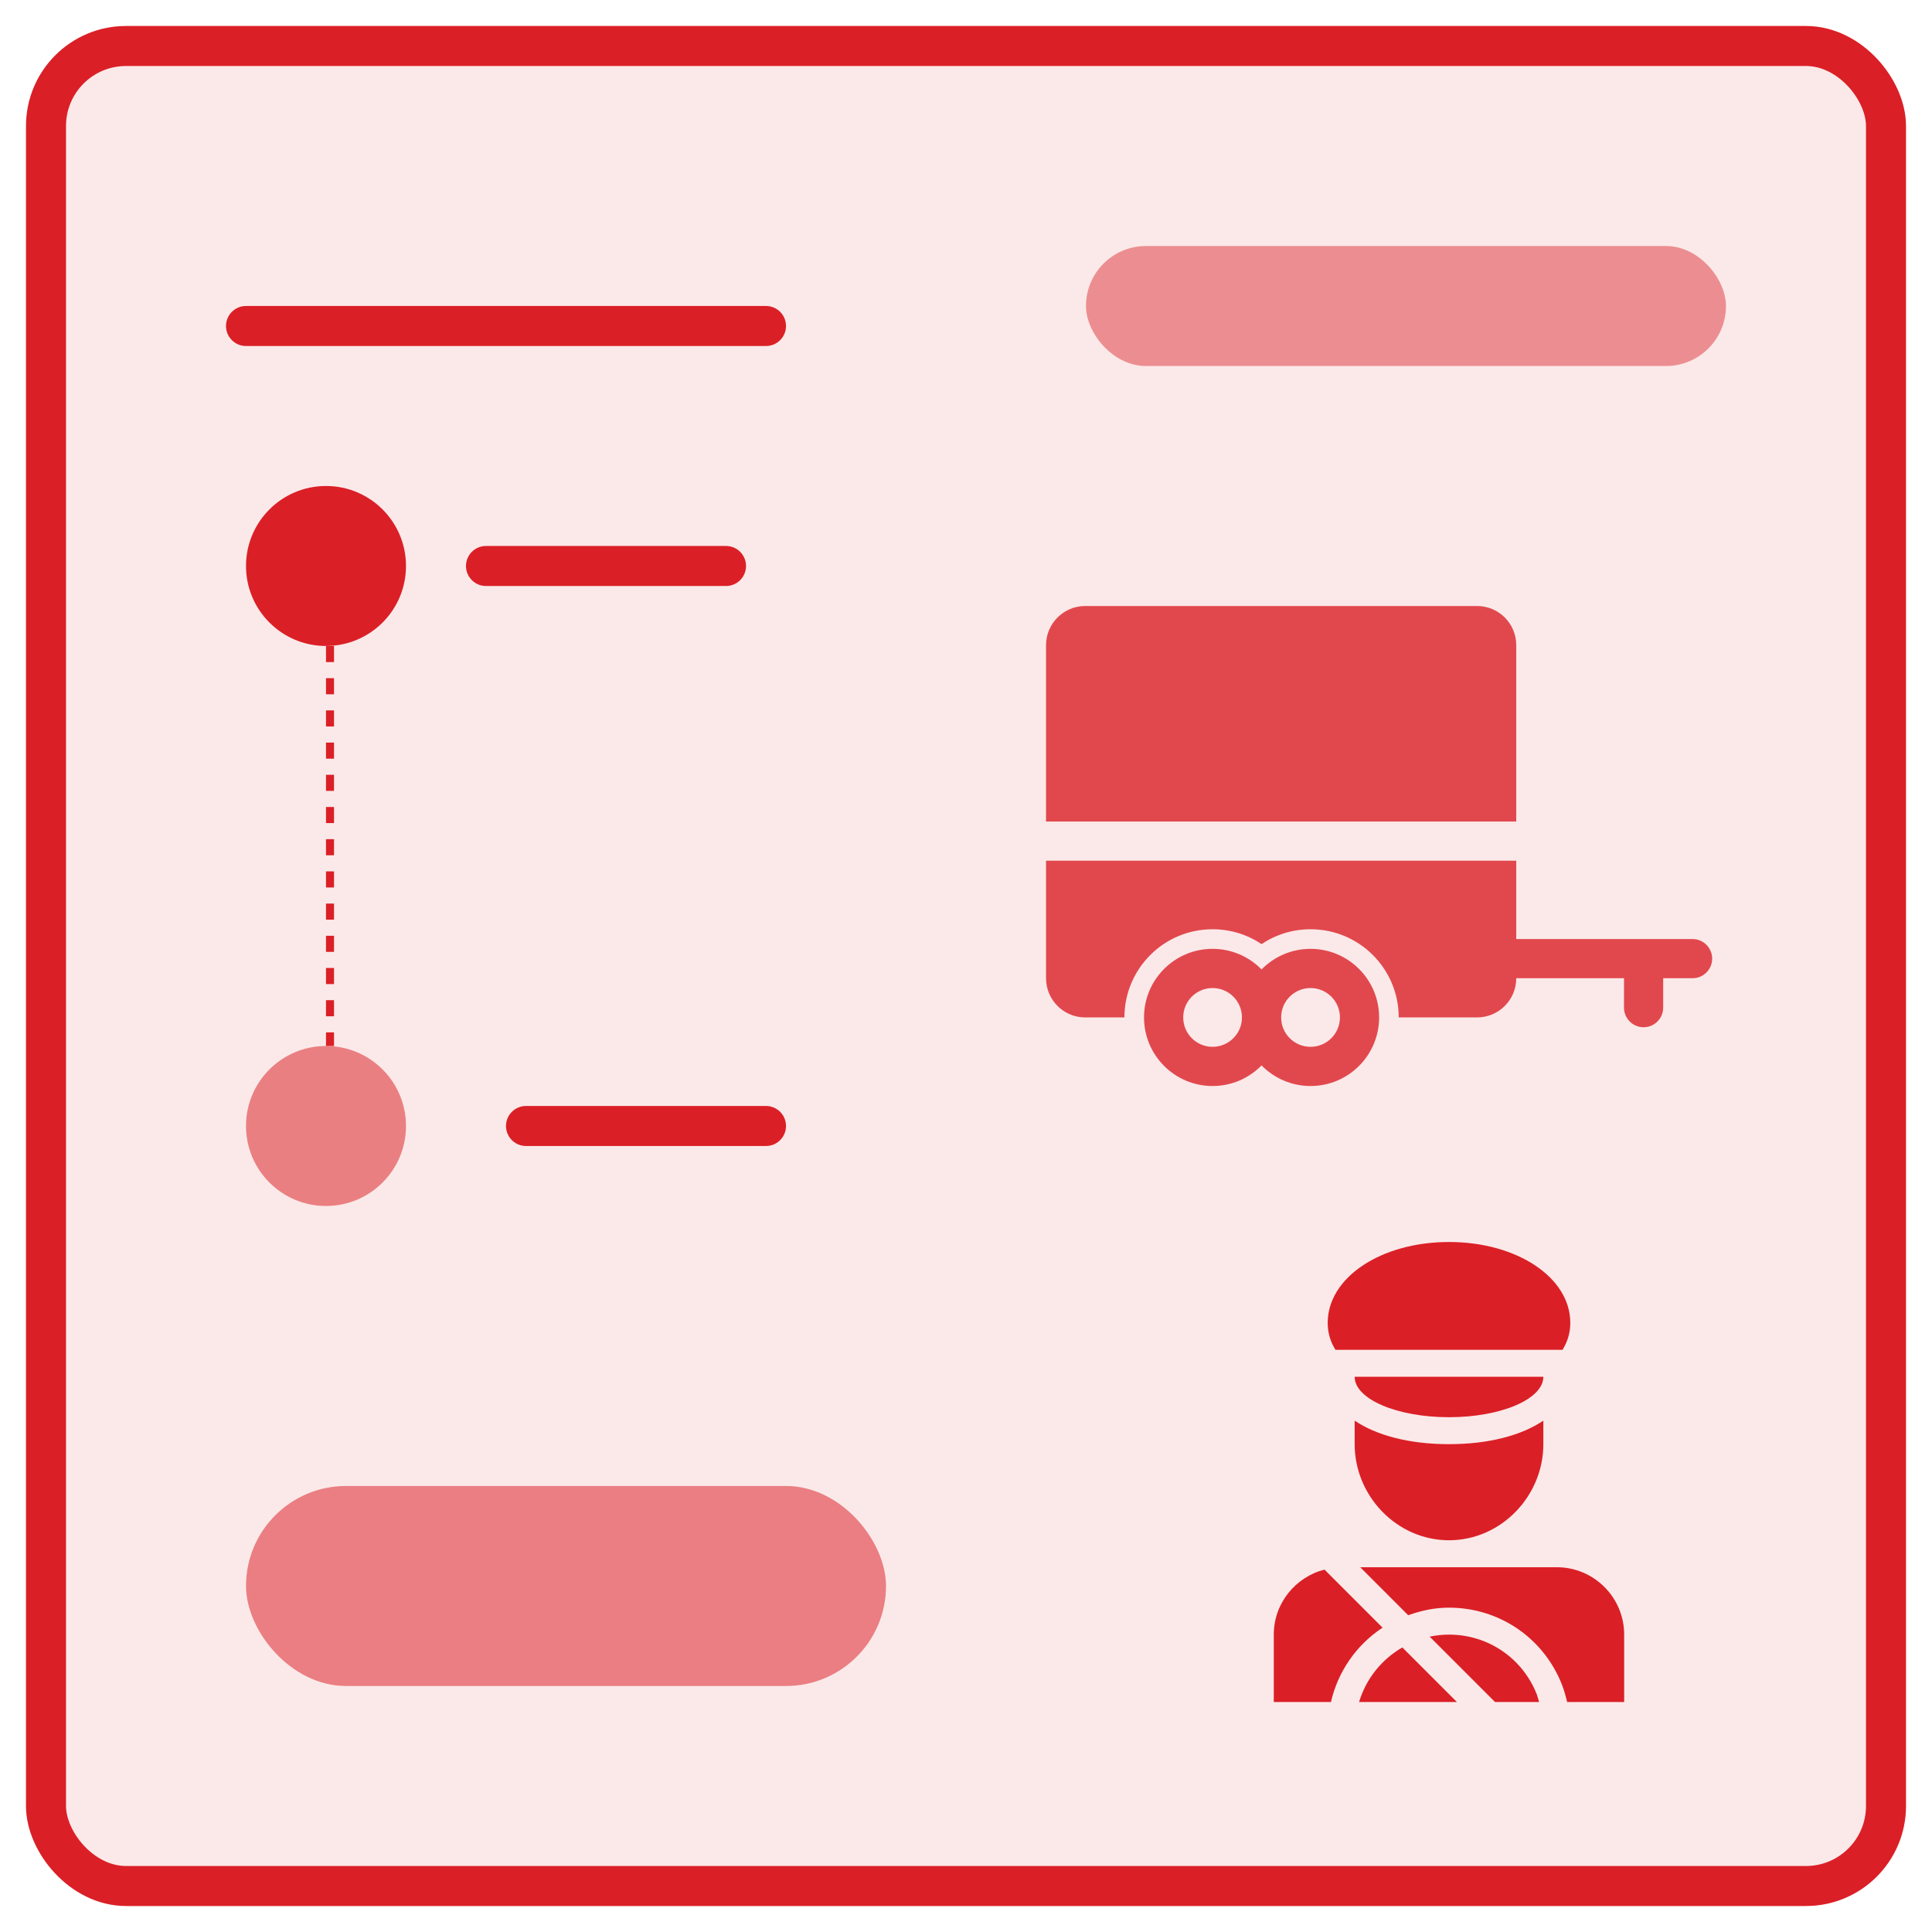 <svg width="42" height="42" viewBox="0 0 42 42" fill="none" xmlns="http://www.w3.org/2000/svg">
<rect x="1" y="1" width="40" height="40" rx="1.739" fill="#DB1F26" fill-opacity="0.1" stroke="#DB1F26" stroke-width="0.87"/>
<path d="M33.458 37C33.441 36.944 33.429 36.888 33.408 36.832C33.096 36.044 32.347 35.535 31.5 35.535C31.355 35.535 31.215 35.551 31.079 35.579L32.5 37H33.458Z" fill="#DB1F26"/>
<path d="M29.545 37H31.672L30.486 35.814C30.036 36.073 29.697 36.494 29.545 37Z" fill="#DB1F26"/>
<path d="M34.068 37H35.308V35.535C35.308 34.727 34.651 34.07 33.843 34.07H29.57L30.613 35.114C30.892 35.013 31.187 34.949 31.5 34.949C32.589 34.949 33.552 35.604 33.953 36.617C34.002 36.743 34.038 36.871 34.068 37Z" fill="#DB1F26"/>
<path d="M30.056 35.384L28.793 34.121C28.162 34.284 27.691 34.853 27.691 35.535V37H28.934C29.088 36.327 29.496 35.752 30.056 35.384Z" fill="#DB1F26"/>
<path d="M34.137 28.758C34.137 27.772 32.979 27 31.5 27C30.021 27 28.863 27.772 28.863 28.758C28.863 28.99 28.93 29.18 29.032 29.344H33.968C34.069 29.18 34.137 28.99 34.137 28.758Z" fill="#DB1F26"/>
<path d="M29.449 30.883V31.395C29.449 32.525 30.369 33.484 31.5 33.484C32.631 33.484 33.551 32.525 33.551 31.395V30.883C33.083 31.201 32.37 31.395 31.5 31.395C30.63 31.395 29.917 31.201 29.449 30.883Z" fill="#DB1F26"/>
<path d="M29.449 29.93C29.449 30.415 30.367 30.809 31.5 30.809C32.633 30.809 33.551 30.415 33.551 29.93H29.449Z" fill="#DB1F26"/>
<path d="M5.348 7.087H16.652" stroke="#DB1F26" stroke-width="0.87" stroke-linecap="round"/>
<path d="M10.565 12.304H15.783" stroke="#DB1F26" stroke-width="0.87" stroke-linecap="round"/>
<path d="M11.435 24.478H16.652" stroke="#DB1F26" stroke-width="0.87" stroke-linecap="round"/>
<rect x="23.608" y="5.348" width="13.913" height="2.609" rx="1.304" fill="#DB1F26" fill-opacity="0.45"/>
<rect x="5.348" y="32.304" width="13.913" height="4.348" rx="2.174" fill="#DB1F26" fill-opacity="0.53"/>
<circle cx="7.087" cy="12.304" r="1.739" fill="#DB1F26"/>
<circle cx="7.087" cy="24.478" r="1.739" fill="#DB1F26" fill-opacity="0.52"/>
<line x1="7.174" y1="14.043" x2="7.174" y2="22.739" stroke="#DB1F26" stroke-width="0.174" stroke-dasharray="0.35 0.35"/>
<g opacity="0.8">
<path d="M23.592 13.174H32.11C32.581 13.174 32.962 13.555 32.962 14.026V17.859H22.74V14.026C22.74 13.555 23.122 13.174 23.592 13.174ZM35.305 21.266H32.962C32.962 21.737 32.581 22.118 32.11 22.118H30.407C30.407 21.059 29.549 20.201 28.49 20.201C28.096 20.201 27.73 20.32 27.425 20.524C27.121 20.32 26.755 20.201 26.36 20.201C25.302 20.201 24.444 21.059 24.444 22.118H23.592C23.122 22.118 22.74 21.737 22.74 21.266V18.711H32.962V20.414H36.795C37.03 20.414 37.221 20.605 37.221 20.84C37.221 21.075 37.03 21.266 36.795 21.266H36.156V21.905C36.156 22.14 35.966 22.331 35.73 22.331C35.495 22.331 35.304 22.14 35.304 21.905L35.305 21.266ZM27.425 21.075C27.696 20.799 28.073 20.627 28.49 20.627C29.313 20.627 29.981 21.295 29.981 22.118C29.981 22.941 29.313 23.609 28.49 23.609C28.073 23.609 27.696 23.437 27.425 23.161C27.155 23.437 26.778 23.609 26.36 23.609C25.537 23.609 24.87 22.941 24.87 22.118C24.87 21.295 25.537 20.627 26.36 20.627C26.778 20.627 27.155 20.799 27.425 21.075ZM26.36 22.757C26.713 22.757 26.999 22.471 26.999 22.118C26.999 21.765 26.713 21.479 26.36 21.479C26.008 21.479 25.722 21.765 25.722 22.118C25.722 22.471 26.008 22.757 26.36 22.757ZM28.49 22.757C28.843 22.757 29.129 22.471 29.129 22.118C29.129 21.765 28.843 21.479 28.49 21.479C28.137 21.479 27.851 21.765 27.851 22.118C27.851 22.471 28.137 22.757 28.49 22.757Z" fill="#DB1F26"/>
</g>
</svg>
